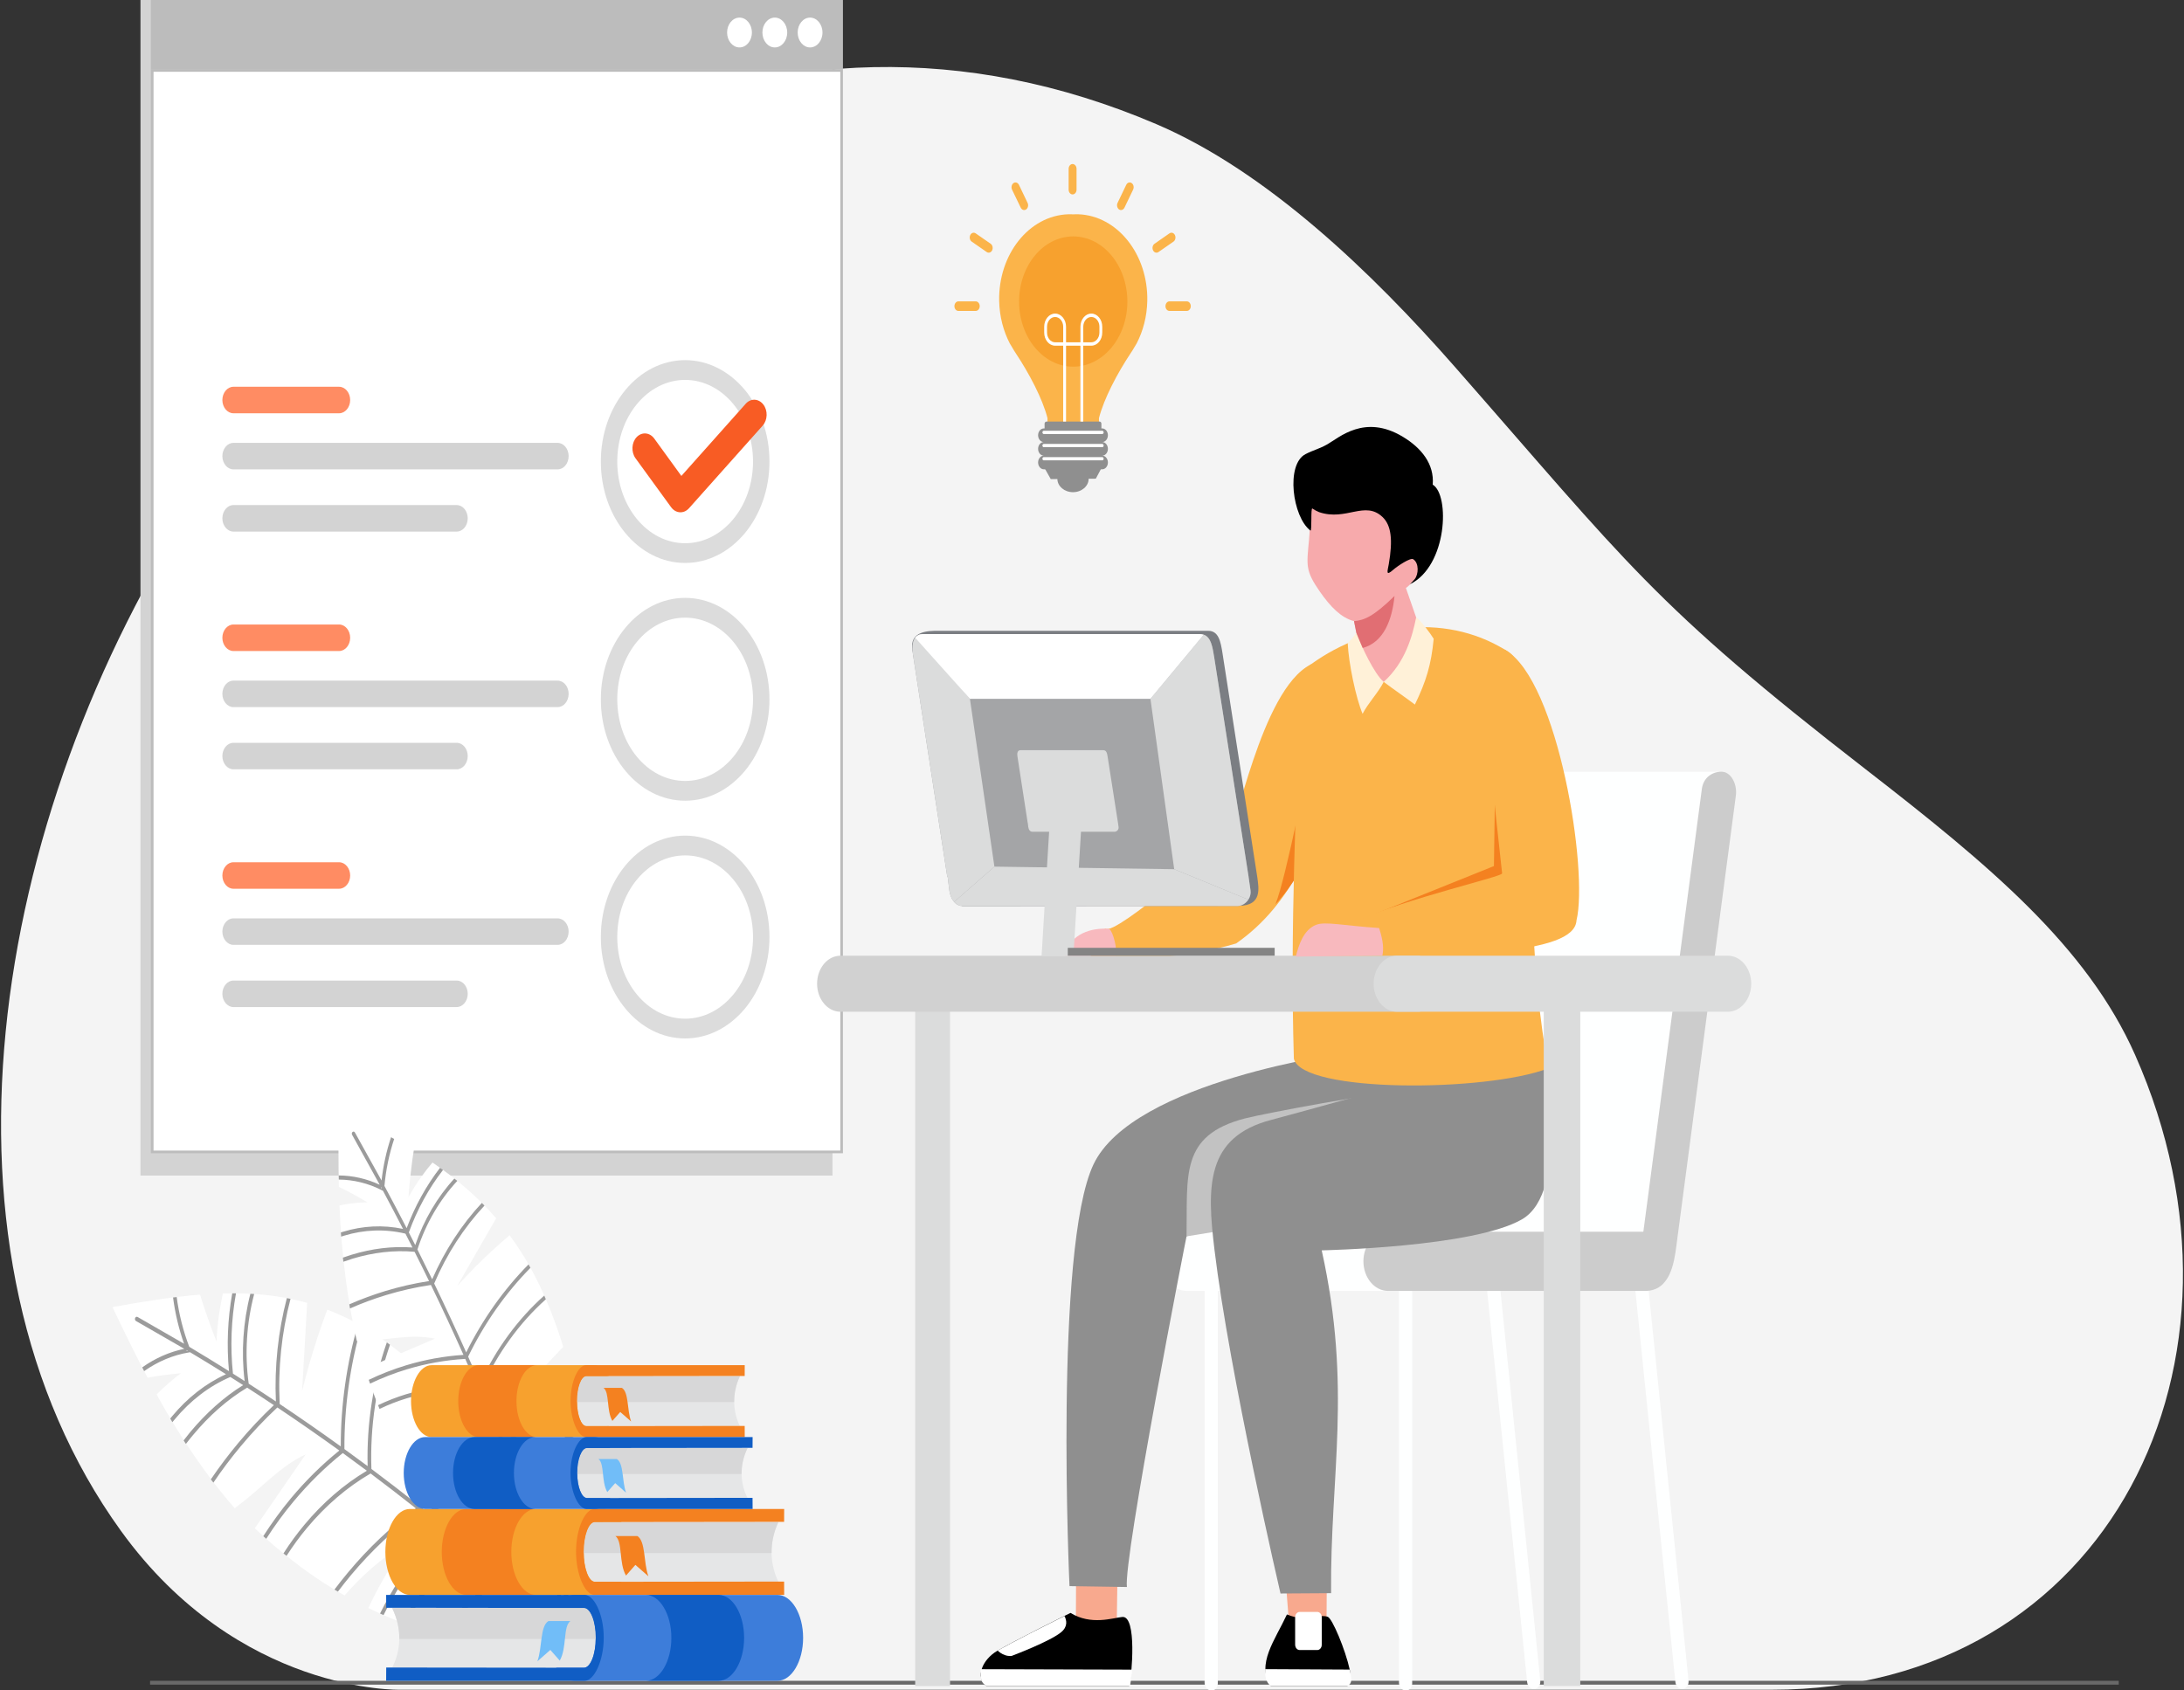 <svg width="248" height="192" viewBox="0 0 248 192" fill="none" xmlns="http://www.w3.org/2000/svg">
<rect x="0" y="0" width="248" height="192" fill="#333333" stroke="none"/>
<g clip-path="url(#clip0_1028_791)">
<path fill-rule="evenodd" clip-rule="evenodd" d="M131.315 14.103C143.864 19.467 155.796 30.948 165.193 41.654C184.764 63.95 187.682 68.635 211.821 87.353C225.894 98.26 236.987 107.488 242.451 119.826C257.804 154.486 239.52 191.925 201.2 191.925C199.636 191.925 45.428 191.925 45.428 191.925C45.428 191.925 27.103 192.4 13.73 173.872C-31.586 111.082 43.58 -23.392 131.315 14.103Z" fill="#F4F4F4"/>
<path fill-rule="evenodd" clip-rule="evenodd" d="M15.951 133.524H94.533V0H15.951V133.524Z" fill="#D3D3D3"/>
<path d="M54.093 162.671C55.703 164.793 57.179 167.068 58.506 169.453C57.226 170.811 56.038 172.295 54.953 173.875C56.28 172.664 57.769 171.694 59.326 170.993C61.929 176.002 65.4 182.652 66.318 188.235C62.965 188.606 57.867 187.284 54.319 186.686C54.965 185.079 55.657 183.505 56.396 181.962C54.981 183.298 53.649 184.749 52.401 186.311C48.821 185.548 45.242 184.313 41.828 182.641C43.004 180.092 44.482 177.718 45.941 175.368C43.448 176.899 41.148 178.879 39.128 181.215C37.616 180.363 36.156 179.426 34.743 178.403C34.506 178.233 34.276 178.059 34.032 177.883C32.169 176.48 30.491 175.068 28.932 173.579C29.245 173.128 29.557 172.676 29.868 172.226C31.483 169.883 33.098 167.529 34.713 165.187C31.892 166.484 29.822 168.893 27.266 170.833C27.059 170.99 26.85 171.155 26.648 171.314V171.309C23.733 167.988 20.511 163.373 17.787 158.391C18.212 157.944 18.659 157.522 19.119 157.128C19.574 156.717 20.06 156.331 20.543 155.976C19.881 156.029 19.216 156.102 18.547 156.191C17.954 156.275 17.353 156.37 16.76 156.488C15.491 154.084 14.181 151.428 12.773 148.462C16.316 147.814 19.604 147.299 22.72 147.05C22.916 147.702 23.122 148.345 23.343 148.985C23.724 150.131 24.138 151.257 24.589 152.362C24.635 151.339 24.726 150.318 24.872 149.304C24.986 148.501 25.13 147.705 25.304 146.913C28.644 146.818 31.799 147.115 34.876 147.981C34.818 148.915 34.771 149.849 34.72 150.785C34.581 153.189 34.437 155.588 34.304 157.997C34.806 155.962 35.382 153.958 36.028 151.984C36.386 150.897 36.763 149.818 37.165 148.75C39.647 149.695 42.086 151.053 44.545 152.932C45.923 153.989 47.273 155.149 48.577 156.415C48.342 157.295 48.105 158.176 47.863 159.062C47.296 161.173 46.732 163.283 46.16 165.388C47.498 163.543 48.832 161.687 50.171 159.842C50.417 159.501 50.661 159.16 50.903 158.825C52.016 160.041 53.078 161.324 54.093 162.671Z" fill="white"/>
<path d="M15.438 150.038C15.893 150.301 20.48 152.932 20.931 153.2C19.251 153.544 17.62 154.265 16.149 155.308L16.367 155.735C17.924 154.634 19.662 153.907 21.438 153.614L21.589 153.591C22.95 154.405 24.305 155.238 25.662 156.085C23.32 157.153 21.259 158.799 19.551 160.851C19.476 160.94 19.402 161.03 19.332 161.119C19.413 161.259 19.495 161.396 19.574 161.533C19.667 161.424 19.753 161.315 19.846 161.206C21.6 159.101 23.733 157.435 26.157 156.398C26.647 156.703 27.133 157.013 27.612 157.323C25.413 158.685 23.394 160.51 21.616 162.64C21.358 162.956 21.103 163.275 20.85 163.604C20.936 163.739 21.024 163.873 21.11 164.004C21.37 163.663 21.64 163.325 21.916 162.998C23.733 160.815 25.806 158.964 28.067 157.611C29.078 158.265 30.093 158.925 31.097 159.596C29.671 160.943 28.309 162.388 27.028 163.929C25.943 165.231 24.912 166.601 23.942 168.027C24.04 168.153 24.133 168.276 24.231 168.399C25.2 166.964 26.234 165.589 27.324 164.284C28.632 162.707 30.028 161.231 31.495 159.861C33.865 161.446 36.207 163.076 38.533 164.753C36.542 166.361 34.708 168.178 33.035 170.179C31.911 171.532 30.865 172.969 29.896 174.478C30.012 174.576 30.121 174.677 30.23 174.78C31.183 173.288 32.222 171.87 33.335 170.537C35.031 168.502 36.9 166.66 38.926 165.038C39.842 165.701 40.755 166.372 41.659 167.048C39.04 168.608 36.639 170.694 34.569 173.181C33.716 174.202 32.919 175.292 32.187 176.441C32.301 176.533 32.417 176.628 32.538 176.718C33.254 175.599 34.028 174.534 34.864 173.539C36.965 171.018 39.409 168.916 42.07 167.367L42.082 167.361C43.806 168.656 45.521 169.978 47.222 171.322C44.429 173.363 41.845 175.809 39.53 178.588C39 179.225 38.48 179.876 37.978 180.547C38.113 180.625 38.238 180.704 38.371 180.779C38.845 180.15 39.328 179.541 39.825 178.94C42.161 176.139 44.782 173.673 47.608 171.63C48.432 172.284 49.253 172.947 50.071 173.609C49.292 174.372 48.549 175.183 47.84 176.035C46.032 178.202 44.452 180.637 43.155 183.267C43.288 183.326 43.42 183.385 43.553 183.443C44.828 180.88 46.374 178.507 48.133 176.39C48.865 175.516 49.634 174.685 50.428 173.905C51.265 174.593 52.102 175.284 52.934 175.985C51.272 177.156 49.743 178.588 48.374 180.226C47.343 181.47 46.408 182.828 45.584 184.282C45.721 184.335 45.86 184.385 45.999 184.438C46.789 183.057 47.689 181.763 48.676 180.581C50.054 178.92 51.618 177.475 53.308 176.301C54.467 177.279 55.622 178.269 56.763 179.273C54.785 180.36 52.968 181.892 51.428 183.745C50.907 184.366 50.417 185.025 49.961 185.719C50.112 185.761 50.261 185.8 50.417 185.842C50.828 185.232 51.26 184.651 51.723 184.1C53.284 182.222 55.136 180.684 57.156 179.614C58.517 180.81 59.867 182.023 61.206 183.253C59.972 183.91 58.836 184.855 57.871 186.007C57.56 186.381 57.265 186.775 56.995 187.186L57.474 187.281C57.688 186.963 57.925 186.655 58.166 186.362C59.147 185.185 60.318 184.237 61.587 183.603C66.167 187.818 61.957 185.299 66.279 189.889L66.692 189.663C62.319 185.014 66.479 187.474 61.847 183.208C61.991 181.623 62.44 180.075 63.151 178.716C63.077 178.546 62.995 178.378 62.921 178.213C62.159 179.608 61.65 181.204 61.459 182.853C60.116 181.621 58.761 180.405 57.4 179.205C58.102 176.975 59.117 174.884 60.381 173.036L60.151 172.583C58.84 174.47 57.785 176.611 57.047 178.898C55.882 177.875 54.704 176.863 53.521 175.865C53.965 172.558 55.155 169.377 56.902 166.741C56.816 166.601 56.73 166.467 56.642 166.327C54.855 168.988 53.631 172.195 53.14 175.546C52.334 174.864 51.521 174.191 50.7 173.522C51.693 170.079 53.163 166.83 55.027 163.943C54.934 163.811 54.844 163.686 54.751 163.557C52.852 166.47 51.358 169.751 50.343 173.232C49.518 172.555 48.688 171.884 47.852 171.222C48.755 167.375 50.366 163.753 52.525 160.689C52.425 160.569 52.327 160.451 52.229 160.334C50.05 163.417 48.416 167.06 47.487 170.931C45.732 169.542 43.962 168.18 42.175 166.844C42.005 162.05 42.739 157.197 44.285 152.739C44.164 152.647 44.047 152.557 43.927 152.47C42.374 156.912 41.619 161.74 41.747 166.523C40.876 165.874 39.993 165.226 39.11 164.588C39.086 159.85 39.744 155.098 41.043 150.592C40.915 150.519 40.79 150.449 40.662 150.377C39.363 154.852 38.694 159.574 38.694 164.287C36.405 162.634 34.09 161.027 31.76 159.467C31.553 155.453 31.973 151.377 32.989 147.523C32.849 147.492 32.712 147.467 32.573 147.439C31.581 151.232 31.153 155.229 31.327 159.177C30.305 158.494 29.273 157.821 28.241 157.158C27.772 153.784 27.997 150.259 28.864 146.972C28.72 146.964 28.576 146.952 28.43 146.947C27.605 150.15 27.375 153.566 27.779 156.862C27.34 156.58 26.896 156.297 26.452 156.018C26.134 152.996 26.255 149.896 26.798 146.896C26.659 146.896 26.515 146.896 26.371 146.896C25.853 149.801 25.725 152.8 26.001 155.735C24.507 154.796 23.001 153.874 21.491 152.971C20.803 151.179 20.324 149.273 20.064 147.319L19.651 147.369C19.885 149.175 20.308 150.944 20.901 152.624C20.522 152.395 16.009 149.809 15.623 149.583C15.519 149.524 15.391 149.577 15.347 149.7C15.294 149.826 15.333 149.977 15.438 150.038ZM41.77 167.129L41.798 167.152L41.77 167.155V167.129ZM21.173 153.343L21.305 153.424L21.224 153.474C21.207 153.432 21.191 153.387 21.173 153.343Z" fill="#9B9B9B"/>
<path d="M95.568 8.002V130.835H17.284V8.002H95.568Z" fill="white" stroke="#BCBCBC" stroke-width="0.3"/>
<path d="M65.898 161.136C66.342 163.753 66.625 166.42 66.739 169.086C65.182 169.441 63.642 169.947 62.148 170.59C63.693 170.386 65.264 170.456 66.793 170.792C66.89 176.287 67.027 183.597 65.556 188.59C62.731 186.963 59.175 182.985 56.575 180.472C57.728 179.558 58.899 178.694 60.105 177.886C58.443 178.143 56.805 178.54 55.19 179.077C52.623 176.413 50.25 173.377 48.179 170.084C50.136 168.717 52.253 167.664 54.354 166.624C51.751 166.42 49.125 166.682 46.588 167.398C45.716 165.849 44.919 164.262 44.192 162.635C44.071 162.363 43.95 162.092 43.836 161.813C42.895 159.621 42.11 157.533 41.459 155.451C41.885 155.266 42.307 155.084 42.74 154.903C44.954 153.952 47.183 152.996 49.397 152.046C46.634 151.47 44.02 152.213 41.211 152.3C40.98 152.306 40.748 152.317 40.523 152.328V152.323C39.507 147.998 38.759 142.46 38.55 136.914C39.07 136.8 39.596 136.719 40.121 136.666C40.646 136.601 41.18 136.568 41.712 136.562C41.159 136.224 40.599 135.902 40.028 135.592C39.519 135.318 39.005 135.05 38.48 134.804C38.417 132.154 38.424 129.277 38.471 126.099C41.562 127.611 44.401 129.085 46.985 130.67C46.88 131.301 46.794 131.936 46.72 132.573C46.569 133.708 46.455 134.846 46.379 135.989C46.818 135.195 47.296 134.432 47.817 133.703C48.226 133.127 48.654 132.573 49.109 132.039C51.821 133.879 54.226 135.922 56.343 138.376C55.922 139.092 55.518 139.813 55.102 140.529C54.042 142.374 52.98 144.213 51.923 146.064C53.129 144.722 54.382 143.45 55.681 142.24C56.396 141.574 57.121 140.929 57.867 140.302C59.482 142.48 60.89 144.965 62.117 147.878C62.798 149.508 63.423 151.213 63.958 152.971C63.423 153.538 62.886 154.109 62.343 154.679C61.051 156.043 59.77 157.41 58.478 158.766C60.277 158.056 62.078 157.335 63.879 156.625C64.213 156.493 64.541 156.362 64.871 156.23C65.275 157.841 65.621 159.476 65.898 161.136Z" fill="white"/>
<path d="M39.981 128.889C40.241 129.364 42.865 134.089 43.12 134.567C41.642 133.879 40.051 133.518 38.459 133.51L38.471 133.977C40.148 133.988 41.828 134.402 43.362 135.187L43.49 135.254C44.257 136.688 45.019 138.131 45.763 139.581C43.467 139.095 41.169 139.232 38.989 139.895C38.896 139.922 38.798 139.95 38.705 139.981C38.717 140.14 38.728 140.3 38.74 140.456C38.856 140.417 38.966 140.381 39.082 140.347C41.319 139.668 43.685 139.556 46.039 140.118C46.304 140.641 46.569 141.166 46.836 141.692C44.533 141.519 42.196 141.823 39.935 142.511C39.6 142.612 39.272 142.723 38.938 142.841C38.954 142.997 38.97 143.154 38.989 143.31C39.335 143.187 39.681 143.07 40.028 142.964C42.347 142.262 44.74 141.966 47.078 142.181C47.638 143.285 48.179 144.392 48.721 145.505C47.047 145.762 45.386 146.142 43.748 146.637C42.37 147.059 41.001 147.562 39.663 148.149C39.686 148.306 39.716 148.457 39.744 148.613C41.09 148.021 42.456 147.515 43.848 147.093C45.521 146.584 47.222 146.201 48.934 145.946C50.206 148.569 51.432 151.216 52.627 153.888C50.401 154.036 48.209 154.436 46.086 155.082C44.649 155.518 43.241 156.066 41.873 156.723C41.919 156.865 41.972 157.011 42.017 157.153C43.374 156.507 44.759 155.965 46.178 155.535C48.342 154.88 50.568 154.481 52.829 154.344C53.296 155.398 53.763 156.454 54.221 157.517C51.509 157.262 48.762 157.556 46.12 158.358C45.035 158.688 43.969 159.104 42.93 159.602C42.981 159.744 43.039 159.884 43.097 160.027C44.113 159.54 45.151 159.135 46.211 158.814C48.888 158 51.681 157.715 54.421 158.006H54.432C55.299 160.032 56.152 162.07 56.977 164.122C53.937 164.153 50.898 164.628 47.949 165.522C47.273 165.729 46.599 165.956 45.934 166.207C46.004 166.342 46.078 166.478 46.155 166.613C46.778 166.383 47.412 166.171 48.047 165.978C51.023 165.075 54.093 164.603 57.163 164.589C57.567 165.584 57.958 166.582 58.35 167.583C57.428 167.748 56.51 167.971 55.603 168.242C53.308 168.941 51.075 169.987 48.992 171.342C49.078 171.468 49.16 171.591 49.241 171.711C51.277 170.395 53.459 169.38 55.703 168.698C56.631 168.416 57.572 168.189 58.517 168.024C58.917 169.053 59.315 170.087 59.7 171.122C57.906 171.108 56.112 171.376 54.377 171.904C53.061 172.304 51.767 172.858 50.54 173.548C50.626 173.671 50.719 173.791 50.81 173.914C51.988 173.26 53.217 172.74 54.474 172.357C56.24 171.823 58.057 171.558 59.875 171.591C60.416 173.036 60.946 174.487 61.466 175.946C59.447 175.684 57.393 175.865 55.42 176.464C54.762 176.665 54.109 176.911 53.47 177.207C53.573 177.325 53.677 177.445 53.786 177.562C54.353 177.311 54.93 177.095 55.518 176.916C57.514 176.31 59.603 176.139 61.638 176.438C62.256 178.18 62.856 179.921 63.439 181.674C62.187 181.492 60.906 181.596 59.684 181.968C59.284 182.085 58.899 182.236 58.517 182.412L58.859 182.756C59.159 182.627 59.47 182.516 59.782 182.42C61.027 182.04 62.338 181.951 63.606 182.174C65.603 188.168 63.232 183.743 64.871 189.89L65.291 189.946C63.634 183.723 65.988 188.073 63.971 182.004C64.708 180.819 65.689 179.84 66.792 179.158C66.797 178.979 66.804 178.803 66.809 178.624C65.644 179.304 64.606 180.288 63.802 181.501C63.214 179.745 62.614 177.995 61.996 176.254C63.439 174.873 65.084 173.78 66.825 173.028L66.82 172.539C65.026 173.294 63.33 174.403 61.836 175.809C61.304 174.319 60.767 172.838 60.214 171.359C61.882 168.972 64.092 167.107 66.532 166C66.52 165.841 66.502 165.682 66.493 165.522C64.004 166.624 61.755 168.488 60.042 170.887C59.661 169.88 59.28 168.874 58.887 167.873C61.046 165.69 63.509 163.929 66.144 162.691C66.123 162.534 66.1 162.378 66.077 162.221C63.404 163.465 60.906 165.235 58.72 167.434C58.322 166.42 57.925 165.408 57.521 164.402C59.765 161.844 62.493 159.867 65.431 158.651C65.396 158.503 65.366 158.35 65.331 158.199C62.366 159.417 59.619 161.394 57.342 163.96C56.487 161.844 55.611 159.739 54.716 157.648C56.475 153.718 58.985 150.257 61.984 147.573C61.922 147.431 61.864 147.291 61.801 147.151C58.806 149.821 56.291 153.248 54.497 157.148C54.058 156.124 53.607 155.104 53.159 154.087C55.011 150.282 57.416 146.858 60.237 143.998C60.167 143.867 60.093 143.738 60.019 143.61C57.214 146.447 54.809 149.838 52.938 153.606C51.762 150.973 50.552 148.364 49.304 145.782C50.724 142.449 52.673 139.433 55.016 136.931C54.911 136.828 54.813 136.727 54.716 136.627C52.42 139.089 50.498 142.044 49.074 145.304C48.521 144.169 47.965 143.042 47.401 141.918C48.363 138.952 49.938 136.263 51.93 134.125C51.821 134.038 51.711 133.946 51.595 133.859C49.669 135.95 48.133 138.55 47.152 141.418C46.91 140.937 46.669 140.459 46.425 139.981C47.366 137.381 48.688 134.969 50.308 132.884C50.199 132.803 50.082 132.719 49.968 132.638C48.405 134.667 47.117 136.993 46.178 139.498C45.351 137.89 44.51 136.288 43.655 134.701C43.818 132.875 44.192 131.075 44.759 129.364L44.405 129.166C43.876 130.748 43.518 132.403 43.327 134.086C43.109 133.686 40.523 129.032 40.304 128.632C40.246 128.523 40.125 128.492 40.039 128.565C39.946 128.635 39.923 128.78 39.981 128.889ZM54.277 157.645L54.288 157.679L54.265 157.665L54.277 157.645ZM43.258 134.815L43.332 134.961L43.246 134.952C43.246 134.905 43.253 134.86 43.258 134.815Z" fill="#9B9B9B"/>
<path d="M77.8 40.905C80.442 40.905 82.835 42.196 84.574 44.279C86.303 46.364 87.376 49.243 87.376 52.425C87.376 55.606 86.303 58.485 84.574 60.57C82.835 62.653 80.442 63.941 77.8 63.941C75.158 63.941 72.762 62.653 71.031 60.57C69.295 58.485 68.228 55.606 68.228 52.425C68.228 49.243 69.295 46.364 71.031 44.279C72.762 42.196 75.158 40.905 77.8 40.905ZM83.251 45.867C81.855 44.189 79.928 43.15 77.8 43.15C75.671 43.15 73.743 44.189 72.349 45.867C70.952 47.544 70.092 49.864 70.092 52.425C70.092 54.985 70.952 57.302 72.349 58.982C73.743 60.66 75.671 61.7 77.8 61.7C79.928 61.7 81.855 60.66 83.251 58.982C84.648 57.302 85.508 54.985 85.508 52.425C85.508 49.864 84.648 47.544 83.251 45.867Z" fill="#DCDCDC"/>
<path fill-rule="evenodd" clip-rule="evenodd" d="M77.372 54.057L84.682 45.855C85.251 45.218 86.146 45.257 86.678 45.945C87.208 46.63 87.173 47.709 86.602 48.346L78.22 57.749L78.197 57.769C77.613 58.384 76.719 58.311 76.207 57.61L72.162 52.047C71.655 51.345 71.711 50.264 72.294 49.648C72.882 49.033 73.777 49.106 74.29 49.808L77.372 54.057Z" fill="#F85C24"/>
<path d="M77.8 67.908C80.442 67.908 82.835 69.197 84.574 71.282C86.303 73.368 87.376 76.247 87.376 79.428C87.376 82.606 86.303 85.488 84.574 87.571C82.835 89.656 80.442 90.945 77.8 90.945C75.158 90.945 72.762 89.656 71.031 87.571C69.295 85.488 68.228 82.606 68.228 79.428C68.228 76.247 69.295 73.368 71.031 71.282C72.762 69.197 75.158 67.908 77.8 67.908ZM83.251 72.87C81.855 71.193 79.928 70.153 77.8 70.153C75.671 70.153 73.743 71.193 72.349 72.87C70.952 74.547 70.092 76.867 70.092 79.428C70.092 81.989 70.952 84.306 72.349 85.986C73.743 87.663 75.671 88.7 77.8 88.7C79.928 88.7 81.855 87.663 83.251 85.986C84.648 84.306 85.508 81.989 85.508 79.428C85.508 76.867 84.648 74.547 83.251 72.87Z" fill="#DCDCDC"/>
<path d="M77.8 94.911C80.442 94.911 82.835 96.2 84.574 98.285C86.303 100.37 87.376 103.25 87.376 106.431C87.376 109.609 86.303 112.491 84.574 114.574C82.835 116.659 80.442 117.948 77.8 117.948C75.158 117.948 72.762 116.659 71.031 114.574C69.295 112.488 68.228 109.609 68.228 106.431C68.228 103.25 69.295 100.37 71.031 98.285C72.762 96.2 75.158 94.911 77.8 94.911ZM83.251 99.873C81.855 98.193 79.928 97.156 77.8 97.156C75.671 97.156 73.743 98.193 72.349 99.873C70.952 101.55 70.092 103.87 70.092 106.431C70.092 108.991 70.952 111.309 72.349 112.986C73.743 114.666 75.671 115.703 77.8 115.703C79.928 115.703 81.855 114.666 83.251 112.986C84.648 111.309 85.508 108.991 85.508 106.431C85.508 103.87 84.648 101.55 83.251 99.873Z" fill="#DCDCDC"/>
<path fill-rule="evenodd" clip-rule="evenodd" d="M26.503 43.929H38.51C39.196 43.929 39.763 44.608 39.763 45.436C39.763 46.263 39.196 46.94 38.51 46.94H26.503C25.818 46.94 25.251 46.263 25.251 45.436C25.251 44.608 25.818 43.929 26.503 43.929Z" fill="#FF8C63"/>
<path fill-rule="evenodd" clip-rule="evenodd" d="M26.503 50.303H63.319C64.011 50.303 64.571 50.979 64.571 51.807C64.571 52.634 64.011 53.311 63.319 53.311H26.503C25.818 53.311 25.251 52.634 25.251 51.807C25.251 50.979 25.818 50.303 26.503 50.303Z" fill="#D3D3D3"/>
<path fill-rule="evenodd" clip-rule="evenodd" d="M26.503 57.367H51.86C52.553 57.367 53.113 58.043 53.113 58.871C53.113 59.698 52.553 60.377 51.86 60.377H26.503C25.818 60.377 25.251 59.698 25.251 58.871C25.251 58.043 25.818 57.367 26.503 57.367Z" fill="#D3D3D3"/>
<path fill-rule="evenodd" clip-rule="evenodd" d="M26.503 70.933H38.51C39.196 70.933 39.763 71.609 39.763 72.436C39.763 73.264 39.196 73.943 38.51 73.943H26.503C25.818 73.943 25.251 73.264 25.251 72.436C25.251 71.609 25.818 70.933 26.503 70.933Z" fill="#FF8C63"/>
<path fill-rule="evenodd" clip-rule="evenodd" d="M26.503 97.936H38.51C39.196 97.936 39.763 98.612 39.763 99.44C39.763 100.267 39.196 100.944 38.51 100.944H26.503C25.818 100.944 25.251 100.267 25.251 99.44C25.251 98.612 25.818 97.936 26.503 97.936Z" fill="#FF8C63"/>
<path fill-rule="evenodd" clip-rule="evenodd" d="M26.503 77.306H63.319C64.011 77.306 64.571 77.983 64.571 78.81C64.571 79.638 64.011 80.314 63.319 80.314H26.503C25.818 80.314 25.251 79.638 25.251 78.81C25.251 77.983 25.818 77.306 26.503 77.306Z" fill="#D3D3D3"/>
<path fill-rule="evenodd" clip-rule="evenodd" d="M26.503 104.309H63.319C64.011 104.309 64.571 104.986 64.571 105.813C64.571 106.64 64.011 107.317 63.319 107.317H26.503C25.818 107.317 25.251 106.64 25.251 105.813C25.251 104.986 25.818 104.309 26.503 104.309Z" fill="#D3D3D3"/>
<path fill-rule="evenodd" clip-rule="evenodd" d="M26.503 84.37H51.86C52.553 84.37 53.113 85.047 53.113 85.874C53.113 86.701 52.553 87.378 51.86 87.378H26.503C25.818 87.378 25.251 86.701 25.251 85.874C25.251 85.047 25.818 84.37 26.503 84.37Z" fill="#D3D3D3"/>
<path fill-rule="evenodd" clip-rule="evenodd" d="M26.503 111.373H51.86C52.553 111.373 53.113 112.05 53.113 112.877C53.113 113.704 52.553 114.381 51.86 114.381H26.503C25.818 114.381 25.251 113.704 25.251 112.877C25.251 112.05 25.818 111.373 26.503 111.373Z" fill="#D3D3D3"/>
<path fill-rule="evenodd" clip-rule="evenodd" d="M17.134 7.852H95.718V0H17.134V7.852Z" fill="#BCBCBC"/>
<path fill-rule="evenodd" clip-rule="evenodd" d="M83.972 1.999C84.752 1.999 85.38 2.756 85.38 3.693C85.38 4.629 84.752 5.387 83.972 5.387C83.2 5.387 82.564 4.629 82.564 3.693C82.564 2.756 83.2 1.999 83.972 1.999Z" fill="white"/>
<path fill-rule="evenodd" clip-rule="evenodd" d="M87.982 1.999C88.761 1.999 89.391 2.756 89.391 3.693C89.391 4.629 88.761 5.387 87.982 5.387C87.204 5.387 86.574 4.629 86.574 3.693C86.574 2.756 87.204 1.999 87.982 1.999Z" fill="white"/>
<path fill-rule="evenodd" clip-rule="evenodd" d="M91.986 1.999C92.765 1.999 93.394 2.756 93.394 3.693C93.394 4.629 92.765 5.387 91.986 5.387C91.213 5.387 90.578 4.629 90.578 3.693C90.578 2.756 91.213 1.999 91.986 1.999Z" fill="white"/>
<path fill-rule="evenodd" clip-rule="evenodd" d="M17.041 191.343H240.592V190.907H17.041V191.343Z" fill="#696969"/>
<path fill-rule="evenodd" clip-rule="evenodd" d="M187.095 145.479L185.612 145.714L190.244 191.039C190.297 191.53 190.671 191.883 191.075 191.816L191.161 191.804C191.526 191.746 191.784 191.343 191.74 190.907L187.095 145.479Z" fill="#FEFFFF"/>
<path fill-rule="evenodd" clip-rule="evenodd" d="M160.357 145.412H158.858V191.102C158.858 191.597 159.2 192 159.609 192H159.695C160.058 192 160.357 191.642 160.357 191.203V145.412Z" fill="#FEFFFF"/>
<path fill-rule="evenodd" clip-rule="evenodd" d="M138.284 145.412H136.785V191.102C136.785 191.597 137.124 192 137.536 192H137.622C137.984 192 138.284 191.642 138.284 191.203V145.412Z" fill="#FEFFFF"/>
<path fill-rule="evenodd" clip-rule="evenodd" d="M170.266 145.479L168.776 145.714L173.41 191.039C173.461 191.53 173.835 191.883 174.246 191.816L174.332 191.804C174.69 191.746 174.951 191.343 174.904 190.907L170.266 145.479Z" fill="#FEFFFF"/>
<path fill-rule="evenodd" clip-rule="evenodd" d="M151.571 87.937C149.617 95.431 146.761 102.705 140.368 107.158C134.743 108.894 123.226 109.78 123.561 108.114C123.872 106.579 123.572 106.277 125.534 105.478C126.693 106.341 139.197 95.255 139.334 95.216C140.292 94.942 143.148 78.365 148.825 75.481C149.466 74.846 153.17 84.183 151.571 87.937Z" fill="#FBB44A"/>
<path fill-rule="evenodd" clip-rule="evenodd" d="M148.532 97.139C148.209 97.83 146.98 100.399 144.833 102.713C146.069 99.627 148.669 86.204 148.669 86.204L148.532 97.139Z" fill="#F48120"/>
<path fill-rule="evenodd" clip-rule="evenodd" d="M160.415 139.897H134.759C133.22 139.897 131.961 141.412 131.961 143.26C131.961 145.11 133.22 146.623 134.759 146.623H160.415C161.951 146.623 163.208 145.11 163.208 143.26C163.208 141.412 161.951 139.897 160.415 139.897Z" fill="#FEFFFF"/>
<path fill-rule="evenodd" clip-rule="evenodd" d="M169.049 87.652H195.177L188.605 140.023L162.477 140.054C162.377 140.054 162.275 140.043 162.17 140.023C161.097 140.023 160.376 138.611 160.544 137.331L166.808 89.609C166.976 88.331 167.975 87.652 169.049 87.652Z" fill="#FEFFFF"/>
<path fill-rule="evenodd" clip-rule="evenodd" d="M193.25 89.609L186.609 139.897H157.613C156.077 139.897 154.82 141.412 154.82 143.26C154.82 145.111 156.077 146.623 157.613 146.623H186.83C189.616 146.623 190.099 143.481 190.348 141.577L197.115 90.344C197.282 89.064 196.562 87.652 195.488 87.652H195.483C194.41 87.652 193.418 88.331 193.25 89.609Z" fill="#CCCCCC"/>
<path fill-rule="evenodd" clip-rule="evenodd" d="M122.164 185.422L122.194 178.878L126.891 179.041L126.793 185.741L122.164 185.422Z" fill="#F8A98E"/>
<path fill-rule="evenodd" clip-rule="evenodd" d="M163.337 121.956L152.887 119.572C152.887 119.572 128.65 122.758 124.161 132.271C119.679 141.784 121.445 180.153 121.445 180.153L127.965 180.254C127.537 177.095 134.715 140.434 134.736 140.428L162.054 128.732L163.337 121.956Z" fill="#8F8F8F"/>
<path fill-rule="evenodd" clip-rule="evenodd" d="M163.337 121.957L159.668 123.938C156.645 124.006 143.571 126.463 141.378 127.03C133.946 128.956 134.859 133.496 134.736 140.428L140.137 139.548L162.054 128.733L163.337 121.957Z" fill="#C2C2C2"/>
<path fill-rule="evenodd" clip-rule="evenodd" d="M146.369 184.332L145.925 178.644L150.665 178.781L150.626 185.297L146.369 184.332Z" fill="#F8A98E"/>
<path fill-rule="evenodd" clip-rule="evenodd" d="M146.136 183.371C144.793 186.269 142.611 189.042 144.314 191.505H153.007C153.019 191.46 153.03 191.407 153.049 191.351C153.13 191.016 153.539 190.873 153.267 189.638C152.761 187.346 151.283 183.821 150.769 183.639C149.766 183.281 148.334 184.293 146.136 183.371Z" fill="black"/>
<path fill-rule="evenodd" clip-rule="evenodd" d="M143.669 189.587V189.593C143.65 190.362 143.715 191.041 144.315 191.505H153.008C153.454 191.192 153.575 190.977 153.268 189.638L143.669 189.587Z" fill="white"/>
<path d="M144.367 191.355C143.899 190.967 143.811 190.42 143.816 189.738L153.148 189.787C153.28 190.386 153.312 190.717 153.273 190.929C153.238 191.118 153.147 191.219 152.96 191.355H144.367Z" stroke="white" stroke-opacity="0.2" stroke-width="0.3"/>
<path fill-rule="evenodd" clip-rule="evenodd" d="M149.587 183.088H147.574C147.298 183.088 147.072 183.36 147.072 183.689V186.803C147.072 187.136 147.298 187.41 147.574 187.41H149.587C149.863 187.41 150.088 187.136 150.088 186.803V183.689C150.088 183.36 149.863 183.088 149.587 183.088Z" fill="white"/>
<path d="M147.574 183.238H149.587C149.756 183.238 149.938 183.416 149.938 183.689V186.803C149.938 187.081 149.755 187.26 149.587 187.26H147.574C147.406 187.26 147.222 187.081 147.222 186.803V183.689C147.222 183.416 147.405 183.238 147.574 183.238Z" stroke="white" stroke-opacity="0.2" stroke-width="0.3"/>
<path fill-rule="evenodd" clip-rule="evenodd" d="M175.297 120.578C175.297 120.578 178.33 135.324 172.815 138.499C167.299 141.678 150.085 142.016 150.085 142.016C153.556 157.687 151.023 167.607 151.151 180.955L145.405 180.992C145.405 180.992 139.612 156.068 137.906 141.935C137.051 134.807 136.872 129.138 144.378 127.192C146.906 126.538 163.337 121.956 163.337 121.956L175.297 120.578Z" fill="#8F8F8F"/>
<path fill-rule="evenodd" clip-rule="evenodd" d="M172.469 75.329C176.589 86.69 171.725 97.883 175.808 121.344C168.737 124.058 147.821 124.142 146.922 120.254C146.482 105.416 147.193 91.193 147.695 76.364C153.955 71.148 163.104 69.44 170.275 73.437C170.656 73.65 171.263 73.963 171.621 74.309C171.99 74.661 172.111 75.047 172.469 75.329Z" fill="#FBB44A"/>
<path fill-rule="evenodd" clip-rule="evenodd" d="M154.381 104.513L169.641 98.369L169.745 90.905L171.437 88.174C171.437 88.174 174.886 94.525 174.897 94.956C174.916 95.384 173.375 101.841 173.512 101.846C173.652 101.855 164.408 105.553 163.648 105.768C162.886 105.984 154.381 104.513 154.381 104.513Z" fill="#F48120"/>
<path fill-rule="evenodd" clip-rule="evenodd" d="M170.975 73.851C176.94 77.376 180.379 98.861 179.017 104.541C178.78 108.619 164.917 108.091 155.045 109.654C153.695 108.455 152.587 106.875 153.851 104.661C159.914 101.98 170.589 99.588 170.57 99.199C169.729 91.422 168.453 80.744 168.916 75.575C168.972 74.963 170.454 73.543 170.975 73.851Z" fill="#FBB44A"/>
<path fill-rule="evenodd" clip-rule="evenodd" d="M103.923 191.505H107.88V114.4H103.923V191.505Z" fill="#DBDCDC"/>
<path fill-rule="evenodd" clip-rule="evenodd" d="M95.43 108.55H161.252V114.915H95.43C93.971 114.915 92.783 113.481 92.783 111.731C92.783 109.981 93.971 108.55 95.43 108.55Z" fill="#D1D1D1"/>
<path fill-rule="evenodd" clip-rule="evenodd" d="M158.629 108.55H196.21C197.663 108.55 198.857 109.981 198.857 111.731C198.857 113.481 197.663 114.915 196.21 114.915H179.445V191.505H175.297V114.915H158.629C157.174 114.915 155.979 113.481 155.979 111.731C155.979 109.981 157.174 108.55 158.629 108.55Z" fill="#DBDCDC"/>
<path fill-rule="evenodd" clip-rule="evenodd" d="M121.56 183.195C121.56 183.195 115.304 186.286 113.218 187.519C111.596 188.472 110.678 190.482 112.012 191.505H128.222C128.234 191.461 128.252 191.408 128.264 191.354C128.501 190.387 129.135 183.505 127.444 183.656C126.4 183.751 123.902 184.648 121.56 183.195Z" fill="black"/>
<path fill-rule="evenodd" clip-rule="evenodd" d="M111.366 189.593V189.596L111.378 190.373C111.401 190.983 111.58 191.175 112.012 191.505H128.299C128.316 191.461 128.327 191.407 128.339 191.354C128.385 191.164 128.501 190.186 128.557 189.644L111.366 189.593Z" fill="white"/>
<path d="M128.193 191.319L128.193 191.319L128.192 191.322C128.19 191.334 128.187 191.345 128.185 191.355H112.063C111.87 191.206 111.75 191.096 111.669 190.966C111.587 190.831 111.539 190.659 111.528 190.369L111.518 189.744L128.391 189.793C128.364 190.041 128.329 190.341 128.296 190.613C128.253 190.953 128.214 191.234 128.193 191.319Z" stroke="white" stroke-opacity="0.2" stroke-width="0.3"/>
<path fill-rule="evenodd" clip-rule="evenodd" d="M120.872 183.547C118.616 184.673 114.837 186.583 113.285 187.474C114.098 188.229 114.872 188.078 114.872 188.078C114.872 188.078 119.276 186.426 120.526 185.358C121.265 184.729 121.116 184.022 120.872 183.547Z" fill="white"/>
<path d="M114.869 187.919L114.834 187.933C114.83 187.933 114.825 187.934 114.82 187.934C114.801 187.936 114.772 187.939 114.735 187.94C114.659 187.942 114.548 187.938 114.412 187.912C114.179 187.867 113.871 187.758 113.545 187.499C115.156 186.592 118.618 184.841 120.802 183.75C120.883 183.943 120.936 184.16 120.918 184.383C120.897 184.655 120.771 184.953 120.429 185.244L120.429 185.244C120.13 185.499 119.633 185.796 119.046 186.101C118.462 186.403 117.797 186.709 117.171 186.981C116.544 187.254 115.956 187.493 115.525 187.664C115.309 187.75 115.133 187.818 115.01 187.865C114.949 187.889 114.901 187.907 114.869 187.919Z" stroke="white" stroke-opacity="0.2" stroke-width="0.3"/>
<path fill-rule="evenodd" clip-rule="evenodd" d="M149.863 67.181C151.099 68.954 152.294 70.167 153.753 70.55L154.376 73.669C153.937 75.875 154.348 77.72 156.7 77.552C162.978 76.157 161.196 71.182 161.096 70.955L159.644 66.782C159.846 66.709 161.363 65.132 161.772 64.842C162.188 64.551 162.637 63.332 162.469 62.228C162.298 61.124 160.964 61.876 160.964 61.876C162.112 58.6 163.59 55.771 160.606 53.962C157.617 52.154 151.601 52.31 151.601 52.31L147.874 51.852C148.594 53.157 148.948 58.096 148.641 61.328C148.376 64.227 148.209 64.8 149.863 67.181Z" fill="#F7AAAC"/>
<path fill-rule="evenodd" clip-rule="evenodd" d="M157.123 77.449C158.132 78.218 159.656 79.257 160.664 80.026C161.952 77.365 162.523 75.486 162.8 72.554C162.43 71.939 161.264 70.385 160.809 70.122C160.388 72.23 159.579 75.229 157.123 77.449Z" fill="#FFF1D8"/>
<path fill-rule="evenodd" clip-rule="evenodd" d="M157.123 77.449C156.517 78.662 155.341 79.864 154.727 81.077C153.979 79.324 153.136 75.335 153.038 73.06C153.384 72.649 153.58 72.526 154.019 71.88C154.572 73.382 156.061 76.551 157.123 77.449Z" fill="#FFF1D8"/>
<path fill-rule="evenodd" clip-rule="evenodd" d="M158.353 67.69C158.085 70.396 157.123 72.956 154.739 73.597L154.019 71.88L153.754 70.55C154.902 70.449 155.957 70.038 158.353 67.69Z" fill="#E16E73"/>
<path fill-rule="evenodd" clip-rule="evenodd" d="M147.147 108.651C147.447 107.396 148.012 105.59 149.462 105.036C150.494 104.642 152.513 105.126 156.603 105.408C157.105 106.973 157.116 107.79 156.979 108.522L147.147 108.651Z" fill="#F8B9BE"/>
<path fill-rule="evenodd" clip-rule="evenodd" d="M126.717 108.547C124.289 108.533 121.577 108.569 120.861 108.533C121.572 105.986 123.961 105.355 125.957 105.494C126.436 105.888 126.884 107.854 126.717 108.547Z" fill="#F8B9BE"/>
<path fill-rule="evenodd" clip-rule="evenodd" d="M106.484 71.648H137.195C138.384 71.648 138.614 72.858 138.833 74.281L142.767 99.613C142.925 100.823 143.362 102.867 140.703 102.878L109.242 102.906L103.617 73.879C103.212 71.648 105.457 71.648 106.484 71.648Z" fill="#7B7E83"/>
<path fill-rule="evenodd" clip-rule="evenodd" d="M104.788 72.017H136.238C137.432 72.017 137.657 73.23 137.876 74.653L141.787 99.613H141.782L141.996 101.097C142.14 102.076 141.32 102.906 140.495 102.906H109.301C108.469 102.906 107.916 102.081 107.795 101.097L107.616 99.613H107.57L103.663 74.287C103.473 73.06 103.761 72.017 104.788 72.017Z" fill="#A4A5A7"/>
<path fill-rule="evenodd" clip-rule="evenodd" d="M141.751 102.179C141.47 102.615 140.984 102.906 140.494 102.906H109.3C108.912 102.906 108.589 102.727 108.336 102.439L112.918 98.434L133.335 98.724L141.751 102.179Z" fill="#DBDCDC"/>
<path fill-rule="evenodd" clip-rule="evenodd" d="M108.336 102.439C108.048 102.107 107.857 101.626 107.795 101.098L107.616 99.613H107.569L103.663 74.287C103.531 73.421 103.635 72.646 104.067 72.266L110.137 79.372L112.919 98.434L108.336 102.439Z" fill="#DBDCDC"/>
<path fill-rule="evenodd" clip-rule="evenodd" d="M136.693 72.09C137.494 72.367 137.685 73.432 137.876 74.653L141.786 99.613H141.782L141.995 101.097C142.054 101.5 141.954 101.874 141.751 102.179L133.335 98.724L130.635 79.372L136.693 72.09Z" fill="#DBDCDC"/>
<path fill-rule="evenodd" clip-rule="evenodd" d="M104.787 72.017H136.237C136.404 72.017 136.56 72.042 136.692 72.09L130.634 79.372H110.137L103.916 72.428C104.114 72.171 104.395 72.017 104.787 72.017Z" fill="white"/>
<path fill-rule="evenodd" clip-rule="evenodd" d="M115.865 85.209H125.292C125.65 85.209 125.72 85.572 125.783 86L126.954 93.483L127.017 93.927C127.063 94.221 126.817 94.47 126.568 94.47H117.215C116.967 94.47 116.799 94.221 116.764 93.927L116.713 93.483H116.702L115.53 85.891C115.472 85.522 115.561 85.209 115.865 85.209Z" fill="#DBDCDC"/>
<path fill-rule="evenodd" clip-rule="evenodd" d="M119.581 87.079H123.199L121.895 108.533H118.277L119.581 87.079Z" fill="#DBDCDC"/>
<path fill-rule="evenodd" clip-rule="evenodd" d="M121.249 108.55H144.744V107.655H121.249V108.55Z" fill="#848484"/>
<path fill-rule="evenodd" clip-rule="evenodd" d="M162.691 55.047C162.886 52.699 161.397 50.873 159.298 49.61C154.953 46.985 152.051 49.719 150.724 50.465C149.813 50.985 149.155 51.111 148.249 51.578C145.976 52.746 146.766 58.723 148.797 60.257C149.004 60.408 148.809 57.63 149.027 57.758C149.264 57.92 149.518 58.06 149.79 58.169C152.859 59.212 154.988 56.819 156.991 58.723C157.983 59.665 158.178 61.325 157.7 64.073C157.56 64.884 157.302 65.518 158.248 64.682C158.687 64.297 160.151 63.315 160.469 63.514C161.167 63.953 161.069 65.255 160.653 65.767C160.469 65.996 160.105 66.359 160.105 66.359C164.364 64.28 164.645 56.212 162.691 55.047Z" fill="black"/>
<path d="M115.34 40.116C116.857 42.4 118.375 45.263 118.946 47.488V48.396H124.79V47.488C125.362 45.263 126.872 42.4 128.39 40.116C128.657 39.742 128.829 39.381 129.071 39.007C129.798 37.606 130.237 35.965 130.277 34.201C130.393 28.896 126.879 24.482 122.425 24.336C122.234 24.331 122.051 24.334 121.865 24.342C121.681 24.334 121.495 24.331 121.312 24.336C116.857 24.482 113.344 28.896 113.46 34.201C113.499 35.965 113.939 37.606 114.666 39.007C114.908 39.381 115.082 39.742 115.34 40.116Z" fill="#FBB44A"/>
<path fill-rule="evenodd" clip-rule="evenodd" d="M121.865 26.852C125.264 26.852 128.016 30.165 128.016 34.249C128.016 38.333 125.264 41.646 121.865 41.646C118.472 41.646 115.721 38.333 115.721 34.249C115.721 30.165 118.472 26.852 121.865 26.852Z" fill="#F7A12E"/>
<path fill-rule="evenodd" clip-rule="evenodd" d="M118.83 47.882H124.86C124.976 47.882 125.067 47.991 125.067 48.122V53.204H125.055L124.432 54.37L123.619 54.378V54.381C123.619 55.222 122.822 55.902 121.842 55.902C120.873 55.902 120.082 55.236 120.066 54.409L119.316 54.417L118.635 53.204H118.616V48.122C118.616 47.991 118.716 47.882 118.83 47.882Z" fill="#8F8F8F"/>
<path fill-rule="evenodd" clip-rule="evenodd" d="M118.526 48.662H125.165C125.518 48.662 125.806 49.011 125.806 49.436C125.806 49.861 125.518 50.208 125.165 50.208C125.518 50.208 125.806 50.557 125.806 50.982C125.806 51.407 125.518 51.753 125.165 51.753C125.518 51.753 125.806 52.103 125.806 52.528C125.806 52.953 125.518 53.302 125.165 53.302H118.526C118.168 53.302 117.88 52.953 117.88 52.528C117.88 52.103 118.168 51.753 118.526 51.753C118.168 51.753 117.88 51.407 117.88 50.982C117.88 50.557 118.168 50.208 118.526 50.208C118.168 50.208 117.88 49.861 117.88 49.436C117.88 49.011 118.168 48.662 118.526 48.662Z" fill="#8F8F8F"/>
<path fill-rule="evenodd" clip-rule="evenodd" d="M118.519 48.927H125.165C125.253 48.927 125.323 49.011 125.323 49.112C125.323 49.215 125.253 49.296 125.165 49.296H118.519C118.44 49.296 118.37 49.215 118.37 49.112C118.37 49.011 118.44 48.927 118.519 48.927Z" fill="white"/>
<path fill-rule="evenodd" clip-rule="evenodd" d="M118.519 50.423H125.165C125.253 50.423 125.323 50.507 125.323 50.607C125.323 50.711 125.253 50.792 125.165 50.792H118.519C118.44 50.792 118.37 50.711 118.37 50.607C118.37 50.507 118.44 50.423 118.519 50.423Z" fill="white"/>
<path fill-rule="evenodd" clip-rule="evenodd" d="M118.519 51.919H125.165C125.253 51.919 125.323 51.999 125.323 52.103C125.323 52.204 125.253 52.287 125.165 52.287H118.519C118.44 52.287 118.37 52.204 118.37 52.103C118.37 51.999 118.44 51.919 118.519 51.919Z" fill="white"/>
<path d="M119.811 35.616C120.152 35.616 120.464 35.783 120.689 36.055C120.915 36.326 121.052 36.697 121.052 37.106V39.264H119.811C119.472 39.264 119.16 39.099 118.935 38.828C118.709 38.556 118.572 38.185 118.572 37.774V37.106C118.572 36.697 118.709 36.326 118.935 36.055C119.16 35.783 119.472 35.616 119.811 35.616ZM120.459 36.326V36.328C120.292 36.127 120.066 36.004 119.811 36.004C119.558 36.004 119.327 36.127 119.165 36.326C118.998 36.527 118.895 36.804 118.895 37.106V37.774C118.895 38.078 118.998 38.352 119.165 38.554C119.327 38.755 119.558 38.878 119.811 38.878H120.729V37.106C120.729 36.804 120.624 36.527 120.459 36.326Z" fill="white"/>
<path d="M123.926 36.004C123.671 36.004 123.441 36.127 123.28 36.326C123.113 36.527 123.009 36.804 123.009 37.106V38.878H123.926C124.18 38.878 124.405 38.755 124.572 38.554C124.74 38.352 124.842 38.078 124.842 37.774V37.106C124.842 36.804 124.74 36.527 124.572 36.326V36.328C124.405 36.127 124.18 36.004 123.926 36.004ZM123.048 36.055C123.273 35.783 123.585 35.616 123.926 35.616C124.266 35.616 124.577 35.783 124.802 36.055C125.028 36.326 125.165 36.697 125.165 37.106V37.774C125.165 38.185 125.028 38.556 124.802 38.828C124.577 39.099 124.266 39.264 123.926 39.264H122.686V37.106C122.686 36.697 122.823 36.326 123.048 36.055Z" fill="white"/>
<path d="M120.729 47.882V38.878H123.008V47.882H122.685V39.264H121.052V47.882H120.729Z" fill="white"/>
<path fill-rule="evenodd" clip-rule="evenodd" d="M121.795 18.631C122.044 18.631 122.246 18.875 122.246 19.174V21.544C122.246 21.84 122.044 22.084 121.795 22.084C121.549 22.084 121.347 21.84 121.347 21.544V19.174C121.347 18.875 121.549 18.631 121.795 18.631ZM111.25 34.775C111.25 35.071 111.048 35.314 110.799 35.314H108.826C108.578 35.314 108.378 35.071 108.378 34.775C108.378 34.475 108.578 34.23 108.826 34.23H110.799C111.048 34.23 111.25 34.475 111.25 34.775ZM135.217 34.775C135.217 35.071 135.015 35.314 134.766 35.314H132.793C132.545 35.314 132.343 35.071 132.343 34.775C132.343 34.475 132.545 34.23 132.793 34.23H134.766C135.015 34.23 135.217 34.475 135.217 34.775ZM133.416 26.702C133.544 26.962 133.467 27.294 133.254 27.442L131.546 28.628C131.327 28.776 131.055 28.686 130.93 28.429C130.809 28.172 130.883 27.837 131.097 27.688L132.798 26.503C133.019 26.355 133.295 26.444 133.416 26.702ZM110.177 26.702C110.297 26.444 110.576 26.355 110.788 26.503L112.496 27.688C112.709 27.837 112.784 28.172 112.663 28.429C112.537 28.686 112.259 28.776 112.047 28.628L110.339 27.442C110.125 27.294 110.051 26.962 110.177 26.702ZM115.087 20.795C115.3 20.644 115.577 20.733 115.705 20.993L116.685 23.045C116.811 23.302 116.736 23.635 116.523 23.786C116.309 23.934 116.032 23.845 115.907 23.587L114.919 21.536C114.798 21.276 114.873 20.943 115.087 20.795ZM128.506 20.795C128.72 20.943 128.794 21.276 128.669 21.536L127.686 23.587C127.56 23.845 127.284 23.934 127.07 23.786C126.856 23.635 126.782 23.302 126.903 23.045L127.888 20.993C128.011 20.733 128.292 20.644 128.506 20.795Z" fill="#FBB44A"/>
<path fill-rule="evenodd" clip-rule="evenodd" d="M46.54 171.39H68.574C70.103 171.39 71.353 173.584 71.353 176.27C71.353 178.951 70.103 181.151 68.574 181.151H46.54C45.011 181.151 43.759 178.951 43.759 176.27C43.759 173.584 45.011 171.39 46.54 171.39Z" fill="#F7A12E"/>
<path fill-rule="evenodd" clip-rule="evenodd" d="M52.945 171.39H60.843C59.314 171.39 58.062 173.584 58.062 176.27C58.062 178.954 59.314 181.151 60.843 181.151L52.945 181.148C51.416 181.148 50.163 178.951 50.163 176.27C50.163 173.584 51.416 171.39 52.945 171.39Z" fill="#F48120"/>
<path fill-rule="evenodd" clip-rule="evenodd" d="M67.547 179.661H88.391C87.531 177.917 87.192 175.432 88.391 172.877H67.547C66.848 172.877 66.278 174.406 66.278 176.271C66.278 178.132 66.848 179.661 67.547 179.661Z" fill="#E5E6E7"/>
<path fill-rule="evenodd" clip-rule="evenodd" d="M87.617 176.399C87.601 175.289 87.819 174.093 88.391 172.877H67.547C66.848 172.877 66.278 174.406 66.278 176.271C66.278 176.312 66.278 176.357 66.278 176.399H87.617Z" fill="#D7D7D8"/>
<path fill-rule="evenodd" clip-rule="evenodd" d="M89.045 181.148H67.478C66.474 181.151 65.412 178.923 65.412 176.24C65.412 173.556 66.474 171.39 67.478 171.39H89.045L89.038 172.852L67.548 172.877C66.848 172.88 66.279 174.406 66.279 176.27C66.279 178.132 66.848 179.661 67.548 179.661L89.038 179.636L89.045 181.148Z" fill="#F48120"/>
<path fill-rule="evenodd" clip-rule="evenodd" d="M88.286 181.151H65.244C63.645 181.151 62.342 183.346 62.342 186.026C62.342 188.713 63.645 190.907 65.244 190.907H88.286C89.885 190.907 91.196 188.713 91.196 186.026C91.196 183.346 89.885 181.151 88.286 181.151Z" fill="#3D7DDA"/>
<path fill-rule="evenodd" clip-rule="evenodd" d="M81.595 181.151H73.334C74.933 181.151 76.236 183.346 76.236 186.026V186.029C76.236 188.713 74.933 190.907 73.334 190.907H81.595C83.194 190.907 84.497 188.713 84.497 186.026C84.497 183.346 83.194 181.151 81.595 181.151Z" fill="#105DC4"/>
<path fill-rule="evenodd" clip-rule="evenodd" d="M66.318 189.42H44.526C45.433 187.676 45.786 185.194 44.526 182.636H66.318C67.05 182.636 67.65 184.165 67.65 186.027C67.65 187.894 67.05 189.42 66.318 189.42Z" fill="#E5E6E7"/>
<path fill-rule="evenodd" clip-rule="evenodd" d="M45.342 186.161C45.358 185.048 45.121 183.852 44.526 182.636H66.318C67.05 182.636 67.65 184.165 67.65 186.027C67.65 186.074 67.65 186.116 67.645 186.161H45.342Z" fill="#D7D7D8"/>
<path fill-rule="evenodd" clip-rule="evenodd" d="M43.848 190.907H66.393C67.443 190.907 68.556 188.682 68.556 185.999C68.556 183.315 67.443 181.151 66.393 181.151H43.848L43.857 182.611L66.318 182.636C67.05 182.639 67.65 184.165 67.65 186.026C67.65 187.894 67.05 189.42 66.318 189.42L43.857 189.398L43.848 190.907Z" fill="#105DC4"/>
<path fill-rule="evenodd" clip-rule="evenodd" d="M64.761 184.125C63.848 184.125 63.186 184.125 62.268 184.125C61.311 184.729 61.587 187.125 61.023 188.693L62.493 187.399L63.56 188.612C64.392 187.186 63.918 184.763 64.761 184.125Z" fill="#71BDF8"/>
<path fill-rule="evenodd" clip-rule="evenodd" d="M69.883 174.467C70.796 174.467 71.465 174.467 72.376 174.467C73.334 175.071 73.057 177.467 73.629 179.035L72.151 177.741L71.084 178.954C70.252 177.531 70.726 175.102 69.883 174.467Z" fill="#F48120"/>
<path fill-rule="evenodd" clip-rule="evenodd" d="M49.004 155.059H67.438C68.718 155.059 69.761 156.898 69.761 159.14C69.761 161.388 68.718 163.224 67.438 163.224H49.004C47.723 163.224 46.673 161.388 46.673 159.14C46.673 156.898 47.723 155.059 49.004 155.059Z" fill="#F7A12E"/>
<path fill-rule="evenodd" clip-rule="evenodd" d="M54.358 155.059H60.969C59.689 155.059 58.645 156.898 58.645 159.14C58.645 161.388 59.689 163.224 60.969 163.224H54.358C53.078 163.224 52.034 161.388 52.034 159.14C52.034 156.898 53.078 155.059 54.358 155.059Z" fill="#F48120"/>
<path fill-rule="evenodd" clip-rule="evenodd" d="M66.579 161.981H84.018C83.298 160.522 83.014 158.442 84.018 156.306H66.579C65.995 156.306 65.517 157.581 65.517 159.141C65.517 160.703 65.995 161.981 66.579 161.981Z" fill="#E5E6E7"/>
<path fill-rule="evenodd" clip-rule="evenodd" d="M83.368 159.252C83.356 158.324 83.546 157.321 84.018 156.306H66.579C65.995 156.306 65.517 157.581 65.517 159.141C65.517 159.177 65.517 159.216 65.517 159.252H83.368Z" fill="#D7D7D8"/>
<path fill-rule="evenodd" clip-rule="evenodd" d="M84.566 163.224H66.52C65.684 163.224 64.789 161.365 64.789 159.118C64.789 156.873 65.684 155.059 66.52 155.059H84.566L84.562 156.283L66.578 156.306C65.995 156.306 65.516 157.581 65.516 159.14C65.516 160.703 65.995 161.98 66.578 161.98L84.562 161.958L84.566 163.224Z" fill="#F48120"/>
<path fill-rule="evenodd" clip-rule="evenodd" d="M48.277 163.225H67.552C68.891 163.225 69.987 165.064 69.987 167.309C69.987 169.553 68.891 171.39 67.552 171.39H48.277C46.938 171.39 45.844 169.553 45.844 167.309C45.844 165.064 46.938 163.225 48.277 163.225Z" fill="#3D7DDA"/>
<path fill-rule="evenodd" clip-rule="evenodd" d="M53.88 163.225H60.79C59.452 163.225 58.357 165.064 58.357 167.309C58.357 169.553 59.452 171.39 60.79 171.39H53.88C52.541 171.39 51.444 169.553 51.444 167.309C51.444 165.064 52.541 163.225 53.88 163.225Z" fill="#105DC4"/>
<path fill-rule="evenodd" clip-rule="evenodd" d="M66.652 170.148H84.889C84.134 168.686 83.839 166.607 84.889 164.468H66.652C66.046 164.468 65.544 165.749 65.544 167.308C65.544 168.868 66.046 170.148 66.652 170.148Z" fill="#E5E6E7"/>
<path fill-rule="evenodd" clip-rule="evenodd" d="M84.208 167.417C84.197 166.489 84.394 165.486 84.889 164.468H66.652C66.046 164.468 65.544 165.749 65.544 167.308C65.544 167.342 65.544 167.381 65.544 167.417H84.208Z" fill="#D7D7D8"/>
<path fill-rule="evenodd" clip-rule="evenodd" d="M85.461 171.39H66.594C65.711 171.39 64.784 169.528 64.784 167.283C64.784 165.039 65.711 163.225 66.594 163.225H85.461L85.454 164.449L66.653 164.469C66.046 164.471 65.544 165.749 65.544 167.309C65.544 168.868 66.046 170.149 66.653 170.149L85.454 170.126L85.461 171.39Z" fill="#105DC4"/>
<path fill-rule="evenodd" clip-rule="evenodd" d="M67.956 165.715C68.723 165.715 69.283 165.715 70.045 165.715C70.847 166.221 70.617 168.226 71.088 169.539L69.859 168.455L68.96 169.47C68.267 168.279 68.665 166.249 67.956 165.715Z" fill="#71BDF8"/>
<path fill-rule="evenodd" clip-rule="evenodd" d="M68.532 157.634C69.294 157.634 69.854 157.634 70.621 157.634C71.418 158.14 71.186 160.144 71.667 161.455L70.431 160.373L69.536 161.388C68.844 160.197 69.236 158.168 68.532 157.634Z" fill="#F48120"/>
</g>
<defs>
<clipPath id="clip0_1028_791">
<rect width="248" height="192" fill="white"/>
</clipPath>
</defs>
</svg>

